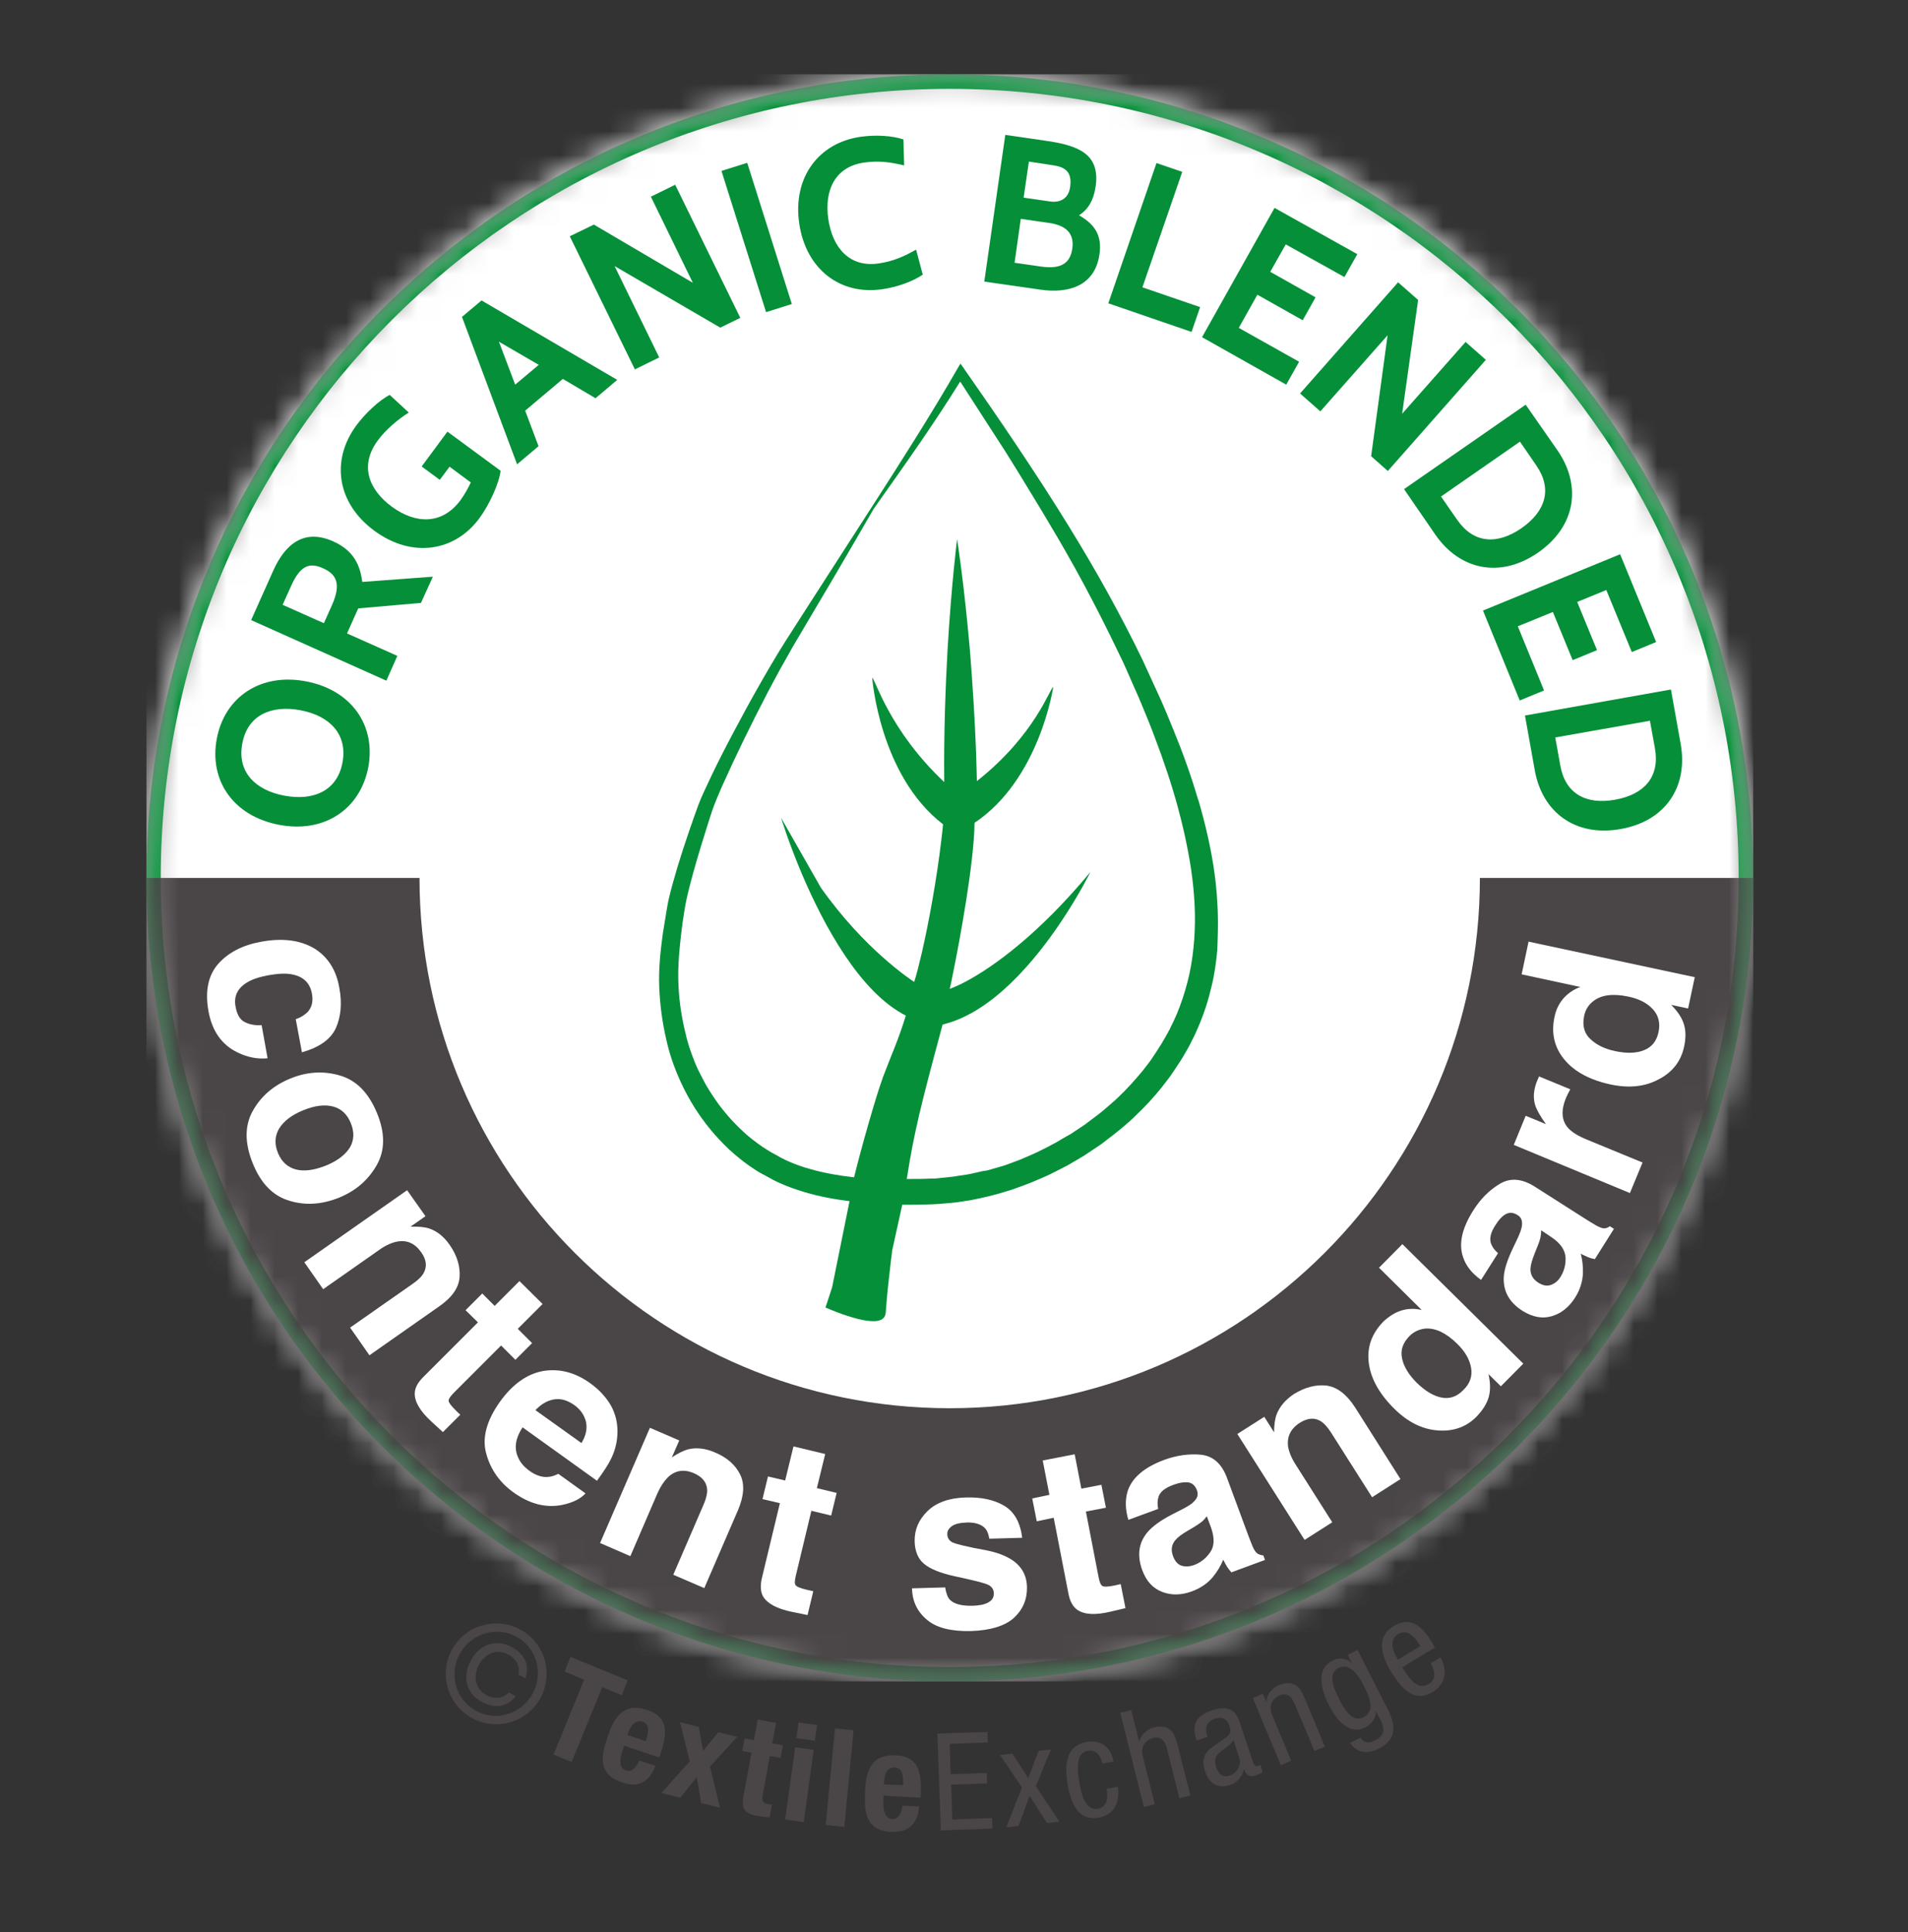 <svg width="80" height="81" viewBox="0 0 80 81" fill="none" xmlns="http://www.w3.org/2000/svg">
<rect x="0" y="0" width="80" height="81" fill="#333333" stroke="none"/>
<mask id="mask0_16455_55084" style="mask-type:luminance" maskUnits="userSpaceOnUse" x="6" y="3" width="68" height="68">
<path d="M73.51 36.805C73.51 55.405 58.43 70.495 39.83 70.495C21.23 70.495 6.14 55.415 6.14 36.805C6.14 18.195 21.22 3.115 39.82 3.115C58.43 3.115 73.51 18.195 73.51 36.805Z" fill="white"/>
</mask>
<g mask="url(#mask0_16455_55084)">
<path d="M73.51 3.115H6.14V70.485H73.51V3.115Z" fill="white"/>
</g>
<mask id="mask1_16455_55084" style="mask-type:luminance" maskUnits="userSpaceOnUse" x="6" y="3" width="68" height="68">
<path d="M73.51 36.805C73.51 55.405 58.43 70.495 39.83 70.495C21.23 70.495 6.14 55.415 6.14 36.805C6.14 18.195 21.22 3.115 39.82 3.115C58.43 3.115 73.51 18.195 73.51 36.805Z" fill="white"/>
</mask>
<g mask="url(#mask1_16455_55084)">
<path d="M39.82 3.115C21.22 3.115 6.14 18.195 6.14 36.795C6.14 55.395 21.22 70.485 39.83 70.485C58.44 70.485 73.51 55.405 73.51 36.795C73.51 18.195 58.43 3.115 39.82 3.115ZM39.82 69.885C21.55 69.885 6.74 55.075 6.74 36.805C6.74 18.535 21.55 3.725 39.82 3.725C58.09 3.725 72.9 18.525 72.9 36.805C72.9 55.085 58.09 69.885 39.82 69.885Z" fill="#058F39"/>
</g>
<mask id="mask2_16455_55084" style="mask-type:luminance" maskUnits="userSpaceOnUse" x="6" y="3" width="68" height="68">
<path d="M73.51 36.805C73.51 55.405 58.43 70.495 39.83 70.495C21.23 70.495 6.14 55.415 6.14 36.805C6.14 18.195 21.22 3.115 39.82 3.115C58.43 3.115 73.51 18.195 73.51 36.805Z" fill="white"/>
</mask>
<g mask="url(#mask2_16455_55084)">
<path d="M73.51 36.805H6.14V70.495H73.51V36.805Z" fill="#4A4546"/>
</g>
<path d="M39.82 59.035C52.097 59.035 62.05 49.083 62.05 36.805C62.05 24.528 52.097 14.575 39.82 14.575C27.543 14.575 17.59 24.528 17.59 36.805C17.59 49.083 27.543 59.035 39.82 59.035Z" fill="white"/>
<path d="M51.06 38.225C51.04 37.695 51 37.175 50.93 36.655C50.79 35.615 50.55 34.585 50.26 33.585L50.23 33.505C49.94 32.515 49.59 31.545 49.2 30.595C49 30.105 48.8 29.615 48.58 29.135C48.47 28.895 48.36 28.655 48.25 28.415L47.92 27.695C47.46 26.735 46.97 25.805 46.46 24.875C45.95 23.955 45.42 23.045 44.87 22.155L44.86 22.135C43.43 19.815 41.89 17.555 40.33 15.325L40.27 15.245L40.22 15.325C39.06 17.345 37.8 19.315 36.54 21.275L36.63 21.335L37.64 19.905C37.98 19.425 38.31 18.945 38.64 18.465C39.3 17.495 39.64 16.985 40.26 15.995L42.19 18.985L42.73 19.855L43.26 20.725C43.61 21.295 43.95 21.865 44.29 22.445L44.31 22.475C44.84 23.385 45.35 24.295 45.83 25.225C46.07 25.685 46.31 26.155 46.54 26.625L46.88 27.325L47.05 27.675L47.21 28.025L47.53 28.755L47.69 29.115L47.77 29.295L47.8 29.375L47.84 29.465C48.04 29.945 48.24 30.425 48.42 30.915C48.79 31.885 49.12 32.865 49.39 33.855L49.42 33.975C49.54 34.425 49.65 34.875 49.74 35.325C49.84 35.815 49.93 36.305 49.99 36.805C50.05 37.295 50.09 37.785 50.1 38.285C50.11 38.775 50.09 39.265 50.04 39.745C49.99 40.225 49.91 40.705 49.79 41.165C49.67 41.625 49.52 42.085 49.34 42.515L49.2 42.825C49.15 42.935 49.08 43.055 49.03 43.175L49 43.225L48.97 43.285L48.88 43.445L48.7 43.755C48.64 43.855 48.57 43.955 48.51 44.055L48.31 44.355C48.25 44.455 48.17 44.545 48.1 44.645L47.88 44.925C47.57 45.295 47.25 45.655 46.9 45.985C46.73 46.155 46.54 46.305 46.36 46.465C46.18 46.625 45.98 46.775 45.79 46.915C45.69 46.985 45.6 47.065 45.5 47.135L45.2 47.335L44.9 47.535L44.58 47.715L44.26 47.905C44.15 47.965 44.04 48.015 43.94 48.075C43.72 48.185 43.51 48.295 43.28 48.395C43.06 48.485 42.84 48.595 42.61 48.675C42.38 48.755 42.16 48.855 41.92 48.915L41.57 49.015L41.4 49.065L41.2 49.095L40.85 49.175L40.67 49.215C40.61 49.225 40.56 49.235 40.5 49.245L40.16 49.295C40.05 49.315 39.94 49.335 39.8 49.345L39.41 49.385L39.22 49.405H39.18H39.16H39.07C38.72 49.425 38.37 49.425 38.02 49.425C38.32 47.495 38.6 46.365 39.5 43.035C39.5 43.035 39.51 42.975 39.52 42.955C39.55 42.945 39.62 42.925 39.62 42.925C41.63 42.395 43.38 40.295 44.48 38.655C45.26 37.495 45.72 36.555 45.72 36.555C43.57 39.145 41.68 40.515 40.5 41.145C40.24 41.285 40.01 41.385 39.82 41.455C39.84 41.395 39.89 41.155 39.96 40.795C40.25 39.385 40.85 36.105 40.86 34.495C43.59 32.675 44.16 28.805 44.16 28.805C44.04 28.795 43.43 30.795 40.96 32.745C40.95 32.375 40.94 32.005 40.93 31.645C40.93 31.645 40.93 31.645 40.93 31.635C40.87 30.025 40.77 28.555 40.67 27.285C40.42 24.425 40.13 22.595 40.13 22.595C40.13 22.595 39.89 24.495 39.73 27.225C39.64 28.855 39.57 30.785 39.59 32.785C37.27 30.605 36.68 28.415 36.57 28.415C36.57 28.415 36.87 32.505 39.54 34.555C39.52 34.765 39.5 34.985 39.47 35.195V35.205C39.27 36.895 38.94 38.685 38.65 39.945C38.53 40.445 38.43 40.865 38.33 41.165C38.2 41.075 36.25 39.805 34.42 37.215L32.75 34.285C32.75 34.285 33.07 35.345 33.66 36.725C34.55 38.795 36.05 41.595 37.98 42.575C37.66 43.625 37.33 44.325 37.01 45.185V45.195C36.73 45.935 36.07 48.275 35.81 49.355C35.18 49.285 34.55 49.175 33.96 49.005C33.64 48.915 33.32 48.805 33.04 48.675C32.97 48.645 32.92 48.625 32.83 48.575L32.71 48.515L32.61 48.455L32.37 48.325L32.25 48.255L32.22 48.235L32.17 48.205C31.89 48.035 31.63 47.835 31.37 47.625C31.12 47.405 30.88 47.175 30.65 46.925C30.43 46.675 30.21 46.415 30.02 46.135C29.83 45.855 29.64 45.575 29.49 45.275C29.41 45.125 29.34 44.975 29.26 44.825C29.19 44.665 29.12 44.515 29.07 44.365C29.04 44.295 29.01 44.215 28.98 44.125L28.9 43.895L28.82 43.625L28.79 43.515L28.76 43.385C28.59 42.715 28.48 42.025 28.45 41.335C28.41 40.655 28.47 39.945 28.55 39.235C28.59 38.875 28.64 38.515 28.7 38.155C28.75 37.835 28.83 37.485 28.92 37.135C29.1 36.435 29.31 35.725 29.53 35.025C29.64 34.675 29.75 34.315 29.86 33.985C29.97 33.665 30.12 33.325 30.26 32.995C30.86 31.655 31.51 30.325 32.19 29.025C32.36 28.695 32.54 28.375 32.71 28.055L32.98 27.575L33.25 27.095L34.38 25.185C34.76 24.545 35.14 23.905 35.51 23.265L36.63 21.335L36.54 21.275L34.13 25.015L32.93 26.885C32.53 27.515 32.16 28.155 31.79 28.805C31.42 29.455 31.07 30.105 30.72 30.765C30.37 31.425 30.03 32.085 29.72 32.755C29.56 33.095 29.4 33.425 29.27 33.775C29.14 34.125 29.02 34.475 28.9 34.825C28.66 35.525 28.43 36.235 28.23 36.955C28.13 37.315 28.03 37.675 27.97 38.045C27.91 38.415 27.85 38.775 27.79 39.145C27.69 39.885 27.61 40.625 27.64 41.375C27.67 42.125 27.77 42.865 27.94 43.595C28.1 44.325 28.37 45.035 28.71 45.705C29.05 46.375 29.47 46.995 29.97 47.565C30.22 47.845 30.48 48.115 30.76 48.355C31.04 48.595 31.34 48.835 31.66 49.035C31.82 49.145 31.98 49.225 32.15 49.315C32.31 49.405 32.47 49.495 32.65 49.575C32.99 49.735 33.35 49.855 33.7 49.965C34.33 50.155 34.97 50.275 35.62 50.355L34.89 53.965C34.81 54.215 34.72 54.475 34.64 54.725L34.61 54.815L34.69 54.845C34.97 54.965 35.25 55.075 35.54 55.165C35.83 55.255 36.12 55.345 36.43 55.375C36.59 55.385 36.75 55.405 36.92 55.335C37.01 55.305 37.1 55.215 37.12 55.115C37.15 55.005 37.14 54.945 37.15 54.865C37.17 54.575 37.2 54.275 37.23 53.975C37.29 53.455 37.34 52.935 37.41 52.415L37.83 50.505C38.26 50.505 38.69 50.505 39.12 50.485C39.39 50.475 39.64 50.445 39.91 50.425C40.04 50.415 40.17 50.395 40.3 50.375L40.69 50.315C41.21 50.215 41.72 50.095 42.22 49.935C42.47 49.865 42.72 49.765 42.97 49.675C43.22 49.585 43.46 49.475 43.7 49.375C43.94 49.275 44.18 49.155 44.41 49.035C44.53 48.975 44.65 48.915 44.76 48.855L45.1 48.655L45.44 48.455L45.77 48.235L46.1 48.015C46.21 47.945 46.31 47.855 46.42 47.775C46.63 47.615 46.84 47.455 47.04 47.285C47.24 47.115 47.44 46.945 47.63 46.755C48.01 46.395 48.37 46.005 48.7 45.595L48.94 45.285C49.02 45.185 49.1 45.075 49.17 44.965L49.39 44.635C49.46 44.525 49.54 44.415 49.6 44.305C49.73 44.075 49.87 43.855 49.98 43.615C50.04 43.495 50.1 43.385 50.15 43.265L50.31 42.895C50.51 42.405 50.67 41.905 50.79 41.385C50.92 40.875 50.99 40.355 51.04 39.825C51.06 39.275 51.08 38.745 51.06 38.225Z" fill="#058F39"/>
<path d="M11.69 34.575C9.77 34.205 8.76 32.705 9.09 30.965C9.42 29.225 10.92 28.195 12.84 28.565C14.76 28.935 15.77 30.435 15.44 32.175C15.1 33.915 13.61 34.945 11.69 34.575ZM11.92 33.355C13.14 33.585 14.14 33.155 14.36 31.965C14.58 30.775 13.82 30.005 12.6 29.775C11.38 29.545 10.38 29.975 10.16 31.165C9.93 32.355 10.7 33.125 11.92 33.355Z" fill="#058F39"/>
<path d="M17.65 25.275L15.02 25.505L14.55 26.555L16.66 27.495L16.2 28.535L10.53 25.995L11.46 23.915C11.95 22.825 12.74 22.145 13.97 22.695C14.85 23.085 15.1 23.715 15.19 24.395L18.15 24.175L17.65 25.275ZM11.85 25.355L13.58 26.125L13.92 25.365C14.34 24.425 14.06 24.055 13.55 23.825C13.02 23.585 12.61 23.655 12.21 24.555L11.85 25.355Z" fill="#058F39"/>
<path d="M15.69 22.245C14.13 21.095 13.86 19.305 14.94 17.835C15.3 17.345 15.89 16.785 16.34 16.555L17.14 17.295C16.7 17.565 16.16 18.025 15.84 18.465C15.07 19.505 15.45 20.515 16.42 21.235C17.44 21.985 18.55 21.995 19.31 20.965C19.46 20.755 19.61 20.505 19.74 20.225L18.85 19.565L18.44 20.115L17.68 19.555L18.76 18.095L20.99 19.735C20.93 20.255 20.52 21.155 20.1 21.725C19.07 23.125 17.27 23.415 15.69 22.245Z" fill="#058F39"/>
<path d="M24.97 16.695L23.6 15.885L22.02 17.215L22.58 18.705L21.68 19.465L19.37 13.285L20.19 12.595L25.88 15.925L24.97 16.695ZM20.92 14.325L21.6 16.125L22.59 15.295L20.92 14.325Z" fill="#058F39"/>
<path d="M30.2 13.735L25.77 11.155L27.64 14.985L26.62 15.485L23.89 9.905L24.9 9.415L29.05 11.855L27.29 8.245L28.31 7.745L31.04 13.325L30.2 13.735Z" fill="#058F39"/>
<path d="M32.12 13.085L30.25 7.165L31.33 6.825L33.2 12.745L32.12 13.085Z" fill="#058F39"/>
<path d="M33.51 9.365C33.23 7.435 34.33 5.985 36.08 5.735C36.72 5.645 37.4 5.685 37.88 5.845L37.91 6.935C37.37 6.805 36.87 6.725 36.23 6.815C35.03 6.985 34.55 7.955 34.73 9.185C34.91 10.415 35.64 11.215 36.83 11.045C37.47 10.955 37.93 10.735 38.41 10.465L38.69 11.515C38.27 11.795 37.63 12.035 36.99 12.125C35.24 12.385 33.79 11.295 33.51 9.365Z" fill="#058F39"/>
<path d="M41.27 11.805L42.15 5.655L43.81 5.895C45.23 6.095 46.13 6.455 45.94 7.815C45.86 8.365 45.64 8.775 45.24 9.025C45.91 9.405 46.21 9.875 46.1 10.655C45.9 12.075 44.67 12.295 43.64 12.145L41.27 11.805ZM42.8 9.175L42.54 11.015L43.65 11.175C44.37 11.275 44.86 11.125 44.96 10.425C45.06 9.715 44.61 9.435 43.98 9.345L42.8 9.175ZM43.14 6.775L42.92 8.285L44.02 8.445C44.34 8.495 44.79 8.415 44.87 7.835C44.96 7.195 44.65 6.995 44.13 6.925L43.14 6.775Z" fill="#058F39"/>
<path d="M46.47 12.715L48.49 6.835L49.57 7.205L47.9 12.045L50.32 12.875L49.96 13.915L46.47 12.715Z" fill="#058F39"/>
<path d="M50.4 14.135L53.44 8.715L56.91 10.655L56.37 11.615L53.91 10.245L53.26 11.395L55.16 12.465L54.62 13.425L52.72 12.355L51.94 13.745L54.47 15.165L53.93 16.125L50.4 14.135Z" fill="#058F39"/>
<path d="M57.49 19.125L58.18 14.055L55.36 17.245L54.51 16.495L58.62 11.835L59.46 12.575L58.79 17.345L61.45 14.335L62.3 15.085L58.19 19.745L57.49 19.125Z" fill="#058F39"/>
<path d="M58.87 20.505L63.97 16.965L65.3 18.875C66.31 20.335 66.1 22.045 64.49 23.165C62.88 24.275 61.2 23.875 60.19 22.425L58.87 20.505ZM63.73 18.515L60.42 20.815L61.1 21.795C61.79 22.785 62.77 22.845 63.79 22.145C64.81 21.435 65.1 20.495 64.41 19.505L63.73 18.515Z" fill="#058F39"/>
<path d="M62.18 25.595L67.93 23.235L69.44 26.915L68.42 27.335L67.35 24.735L66.13 25.235L66.96 27.255L65.94 27.675L65.11 25.655L63.64 26.255L64.74 28.945L63.72 29.365L62.18 25.595Z" fill="#058F39"/>
<path d="M63.94 29.995L70.06 28.905L70.47 31.195C70.78 32.945 69.87 34.415 67.95 34.755C66.03 35.095 64.66 34.035 64.35 32.285L63.94 29.995ZM69.18 30.215L65.21 30.915L65.42 32.085C65.63 33.275 66.5 33.745 67.72 33.525C68.94 33.305 69.6 32.575 69.39 31.375L69.18 30.215Z" fill="#058F39"/>
<path d="M12.4 42.725C12.59 42.665 12.75 42.565 12.89 42.435C13.07 42.245 13.14 41.985 13.08 41.665C13 41.205 12.72 40.935 12.23 40.845C11.97 40.795 11.65 40.815 11.25 40.885C10.87 40.955 10.57 41.055 10.36 41.185C9.96 41.425 9.79 41.765 9.88 42.215C9.94 42.535 10.06 42.745 10.26 42.845C10.45 42.945 10.69 42.995 10.97 42.975L11.22 44.365C10.8 44.405 10.38 44.325 9.97 44.125C9.3 43.805 8.89 43.225 8.74 42.385C8.59 41.545 8.73 40.885 9.15 40.405C9.58 39.925 10.18 39.615 10.97 39.475C11.86 39.315 12.59 39.415 13.17 39.755C13.74 40.105 14.1 40.655 14.23 41.425C14.35 42.075 14.29 42.635 14.08 43.105C13.86 43.575 13.39 43.905 12.66 44.115L12.4 42.725Z" fill="white"/>
<path d="M12.13 50.336C11.45 50.136 10.94 49.615 10.6 48.776C10.26 47.935 10.25 47.206 10.59 46.586C10.93 45.965 11.46 45.505 12.17 45.215C12.87 44.925 13.57 44.886 14.25 45.086C14.94 45.285 15.45 45.806 15.8 46.645C16.15 47.486 16.15 48.215 15.8 48.836C15.45 49.456 14.93 49.916 14.22 50.206C13.5 50.495 12.81 50.545 12.13 50.336ZM12.41 49.026C12.76 49.115 13.17 49.056 13.66 48.865C14.15 48.666 14.48 48.406 14.67 48.105C14.85 47.795 14.86 47.456 14.71 47.086C14.56 46.715 14.31 46.475 13.96 46.386C13.61 46.295 13.2 46.346 12.71 46.545C12.22 46.745 11.89 47.005 11.7 47.316C11.52 47.626 11.5 47.965 11.66 48.346C11.81 48.706 12.06 48.935 12.41 49.026Z" fill="white"/>
<path d="M19.27 53.535C19.24 53.985 18.95 54.395 18.4 54.775L15.49 56.815L14.68 55.655L17.31 53.815C17.54 53.655 17.69 53.505 17.77 53.355C17.91 53.085 17.88 52.805 17.66 52.495C17.39 52.115 17.05 51.965 16.62 52.055C16.4 52.105 16.15 52.215 15.89 52.405L13.55 54.045L12.76 52.915L17.07 49.895L17.84 50.985L17.21 51.425C17.53 51.415 17.79 51.435 17.98 51.495C18.32 51.605 18.61 51.835 18.86 52.195C19.17 52.645 19.3 53.095 19.27 53.535Z" fill="white"/>
<path d="M19.52 54.925L20.22 54.225L20.74 54.745L21.78 53.705L22.75 54.665L21.71 55.705L22.31 56.305L21.61 57.005L21.01 56.405L19.04 58.375C18.89 58.525 18.81 58.645 18.81 58.715C18.81 58.795 18.91 58.925 19.11 59.125C19.14 59.155 19.17 59.185 19.2 59.215C19.23 59.245 19.27 59.275 19.3 59.305L18.57 60.035L18.09 59.595C17.61 59.155 17.38 58.755 17.39 58.415C17.39 58.195 17.51 57.965 17.74 57.735L20.04 55.435L19.52 54.925Z" fill="white"/>
<path d="M25.6 58.895C25.8 59.245 25.9 59.636 25.89 60.066C25.88 60.446 25.79 60.825 25.6 61.196C25.49 61.416 25.3 61.706 25.03 62.075L21.91 59.836C21.62 60.276 21.55 60.685 21.71 61.066C21.8 61.295 21.97 61.495 22.21 61.666C22.46 61.846 22.72 61.935 22.97 61.916C23.11 61.906 23.25 61.865 23.41 61.785L24.55 62.605C24.34 62.836 24.01 62.995 23.58 63.086C22.9 63.225 22.21 63.056 21.52 62.556C20.95 62.145 20.57 61.605 20.39 60.946C20.2 60.285 20.4 59.556 20.96 58.766C21.49 58.026 22.1 57.596 22.77 57.475C23.45 57.365 24.1 57.526 24.73 57.975C25.1 58.236 25.39 58.545 25.6 58.895ZM23.22 58.666C22.94 58.715 22.69 58.865 22.45 59.115L24.38 60.495C24.57 60.185 24.63 59.886 24.57 59.605C24.5 59.325 24.34 59.086 24.07 58.895C23.78 58.696 23.5 58.615 23.22 58.666Z" fill="white"/>
<path d="M31.03 61.806C31.23 62.206 31.2 62.706 30.94 63.316L29.53 66.576L28.23 66.016L29.5 63.075C29.61 62.825 29.66 62.605 29.65 62.446C29.63 62.145 29.45 61.916 29.11 61.766C28.68 61.575 28.31 61.636 28 61.935C27.84 62.096 27.69 62.316 27.56 62.615L26.43 65.236L25.16 64.686L27.25 59.855L28.48 60.386L28.17 61.096C28.44 60.916 28.67 60.806 28.86 60.755C29.2 60.675 29.58 60.715 29.97 60.886C30.48 61.096 30.83 61.406 31.03 61.806Z" fill="white"/>
<path d="M31.97 62.845L32.2 61.895L32.92 62.065L33.27 60.635L34.6 60.955L34.25 62.385L35.08 62.585L34.85 63.535L34.02 63.335L33.37 66.045C33.32 66.255 33.31 66.395 33.36 66.455C33.4 66.515 33.56 66.585 33.83 66.645C33.87 66.655 33.91 66.665 33.96 66.675C34.01 66.685 34.05 66.695 34.1 66.705L33.86 67.705L33.22 67.575C32.58 67.445 32.18 67.225 32 66.935C31.89 66.745 31.87 66.495 31.94 66.175L32.7 63.015L31.97 62.845Z" fill="white"/>
<path d="M39.63 66.546C39.67 66.785 39.73 66.966 39.83 67.066C40.01 67.246 40.33 67.326 40.79 67.316C41.06 67.305 41.28 67.266 41.44 67.175C41.6 67.085 41.67 66.966 41.67 66.805C41.67 66.645 41.6 66.535 41.47 66.456C41.34 66.376 40.85 66.255 40.02 66.076C39.42 65.945 38.99 65.766 38.74 65.555C38.49 65.346 38.36 65.025 38.35 64.615C38.34 64.126 38.52 63.706 38.89 63.346C39.26 62.986 39.8 62.795 40.49 62.776C41.15 62.755 41.69 62.876 42.11 63.126C42.53 63.376 42.78 63.825 42.86 64.466L41.48 64.505C41.45 64.326 41.4 64.186 41.32 64.085C41.16 63.906 40.9 63.816 40.54 63.825C40.24 63.836 40.03 63.886 39.9 63.986C39.77 64.085 39.71 64.195 39.72 64.316C39.72 64.475 39.8 64.585 39.93 64.656C40.07 64.725 40.55 64.846 41.38 64.996C41.93 65.106 42.35 65.296 42.63 65.546C42.91 65.805 43.05 66.126 43.06 66.525C43.07 67.046 42.89 67.475 42.51 67.826C42.13 68.165 41.53 68.346 40.72 68.376C39.89 68.395 39.27 68.246 38.87 67.906C38.46 67.566 38.25 67.126 38.24 66.585L39.63 66.546Z" fill="white"/>
<path d="M43.47 63.776L43.28 62.816L44 62.666L43.72 61.225L45.06 60.965L45.34 62.406L46.18 62.245L46.37 63.206L45.53 63.365L46.06 66.106C46.1 66.316 46.15 66.445 46.22 66.486C46.28 66.525 46.45 66.525 46.73 66.466C46.77 66.456 46.81 66.445 46.86 66.436C46.91 66.425 46.95 66.415 46.99 66.406L47.19 67.415L46.55 67.566C45.92 67.716 45.46 67.686 45.17 67.486C44.99 67.356 44.86 67.135 44.8 66.816L44.18 63.626L43.47 63.776Z" fill="white"/>
<path d="M49.58 63.265C49.81 63.145 49.97 63.045 50.05 62.955C50.21 62.805 50.25 62.655 50.19 62.485C50.12 62.285 49.99 62.165 49.82 62.145C49.65 62.125 49.43 62.155 49.15 62.265C48.84 62.385 48.65 62.535 48.58 62.735C48.53 62.885 48.52 63.055 48.56 63.255L47.31 63.715C47.18 63.275 47.17 62.875 47.28 62.515C47.46 61.955 47.97 61.515 48.8 61.205C49.34 61.005 49.87 60.935 50.37 60.985C50.87 61.045 51.23 61.365 51.45 61.965L52.29 64.235C52.35 64.395 52.42 64.585 52.51 64.805C52.58 64.975 52.65 65.075 52.72 65.125C52.78 65.165 52.87 65.195 52.97 65.206L53.04 65.395L51.63 65.915C51.55 65.825 51.49 65.745 51.44 65.665C51.39 65.585 51.34 65.485 51.29 65.385C51.18 65.645 51.04 65.885 50.85 66.115C50.63 66.375 50.34 66.576 49.99 66.706C49.54 66.876 49.12 66.885 48.73 66.735C48.34 66.585 48.06 66.285 47.89 65.815C47.67 65.205 47.74 64.675 48.11 64.235C48.31 63.995 48.65 63.745 49.13 63.495L49.58 63.265ZM50.6 63.565C50.54 63.645 50.47 63.725 50.4 63.785C50.33 63.845 50.22 63.915 50.08 64.005L49.81 64.165C49.55 64.315 49.38 64.445 49.28 64.565C49.12 64.755 49.09 64.975 49.18 65.225C49.26 65.445 49.38 65.585 49.54 65.635C49.7 65.685 49.87 65.675 50.05 65.615C50.33 65.515 50.56 65.335 50.74 65.075C50.92 64.825 50.93 64.475 50.78 64.045L50.6 63.565Z" fill="white"/>
<path d="M55.62 58.086C56.06 58.145 56.46 58.446 56.82 59.005L58.72 62.005L57.53 62.766L55.81 60.056C55.66 59.825 55.52 59.666 55.37 59.575C55.11 59.416 54.82 59.446 54.5 59.645C54.11 59.895 53.95 60.236 54.01 60.656C54.05 60.876 54.15 61.126 54.33 61.406L55.86 63.816L54.7 64.555L51.88 60.115L53.01 59.395L53.42 60.045C53.42 59.725 53.46 59.465 53.53 59.285C53.66 58.956 53.9 58.675 54.26 58.435C54.72 58.156 55.17 58.035 55.62 58.086Z" fill="white"/>
<path d="M58.77 54.935C59.04 54.855 59.32 54.846 59.61 54.916L57.82 53.145L58.8 52.156L63.87 57.166L62.93 58.115L62.41 57.605C62.49 57.965 62.5 58.285 62.42 58.566C62.34 58.846 62.17 59.115 61.91 59.386C61.48 59.825 60.93 60.016 60.28 59.965C59.63 59.916 59.03 59.615 58.47 59.066C57.83 58.435 57.47 57.785 57.39 57.126C57.31 56.465 57.52 55.895 58.01 55.395C58.25 55.175 58.5 55.016 58.77 54.935ZM61.68 57.336C61.62 56.986 61.42 56.645 61.09 56.325C60.63 55.876 60.19 55.666 59.76 55.696C59.5 55.725 59.28 55.825 59.09 56.016C58.81 56.306 58.71 56.615 58.79 56.965C58.87 57.316 59.08 57.645 59.4 57.965C59.75 58.306 60.09 58.516 60.43 58.586C60.77 58.656 61.08 58.556 61.35 58.276C61.64 58.005 61.74 57.685 61.68 57.336Z" fill="white"/>
<path d="M63.62 51.935C63.73 51.705 63.79 51.525 63.81 51.405C63.84 51.195 63.79 51.035 63.64 50.945C63.46 50.825 63.29 50.815 63.14 50.895C62.99 50.975 62.83 51.145 62.68 51.395C62.5 51.675 62.45 51.915 62.51 52.115C62.56 52.265 62.66 52.405 62.81 52.535L62.1 53.655C61.72 53.385 61.47 53.075 61.35 52.715C61.15 52.155 61.29 51.505 61.77 50.745C62.08 50.255 62.45 49.885 62.89 49.625C63.33 49.365 63.81 49.405 64.35 49.745L66.39 51.045C66.53 51.135 66.71 51.245 66.91 51.365C67.07 51.455 67.19 51.495 67.26 51.495C67.33 51.495 67.42 51.465 67.5 51.405L67.67 51.515L66.87 52.785C66.76 52.765 66.66 52.735 66.57 52.695C66.48 52.655 66.38 52.615 66.28 52.555C66.35 52.825 66.38 53.105 66.37 53.395C66.35 53.735 66.25 54.065 66.05 54.385C65.79 54.795 65.47 55.055 65.07 55.175C64.67 55.295 64.26 55.215 63.84 54.955C63.29 54.605 63.03 54.145 63.05 53.565C63.06 53.245 63.19 52.845 63.42 52.355L63.62 51.935ZM64.62 51.575C64.62 51.675 64.61 51.775 64.59 51.875C64.57 51.965 64.53 52.095 64.47 52.235L64.35 52.535C64.24 52.815 64.18 53.025 64.17 53.175C64.16 53.425 64.27 53.625 64.49 53.765C64.69 53.895 64.87 53.925 65.03 53.865C65.19 53.805 65.32 53.705 65.42 53.545C65.58 53.295 65.66 53.005 65.64 52.705C65.62 52.405 65.43 52.115 65.05 51.865L64.62 51.575Z" fill="white"/>
<path d="M64.48 45.235C64.49 45.215 64.51 45.185 64.53 45.125L65.84 45.665C65.8 45.745 65.76 45.815 65.73 45.875C65.7 45.935 65.68 45.985 65.66 46.025C65.45 46.535 65.47 46.955 65.73 47.265C65.88 47.445 66.15 47.615 66.54 47.775L68.87 48.735L68.34 50.015L63.47 47.995L63.97 46.775L64.82 47.125C64.58 46.795 64.43 46.525 64.37 46.335C64.27 46.015 64.3 45.665 64.46 45.285C64.47 45.265 64.48 45.245 64.48 45.235Z" fill="white"/>
<path d="M65.56 41.846C65.75 41.636 65.98 41.475 66.26 41.376L63.8 40.846L64.09 39.475L71.06 40.965L70.78 42.276L70.07 42.126C70.33 42.386 70.51 42.645 70.6 42.925C70.69 43.206 70.69 43.526 70.61 43.886C70.48 44.486 70.13 44.946 69.55 45.245C68.98 45.556 68.31 45.626 67.54 45.465C66.66 45.276 66.01 44.925 65.59 44.416C65.17 43.906 65.03 43.306 65.18 42.626C65.24 42.325 65.37 42.066 65.56 41.846ZM69.3 42.306C69.06 42.045 68.71 41.865 68.26 41.776C67.63 41.645 67.14 41.706 66.81 41.965C66.6 42.126 66.47 42.336 66.42 42.596C66.34 42.986 66.42 43.316 66.68 43.556C66.94 43.806 67.29 43.975 67.73 44.066C68.21 44.166 68.61 44.156 68.93 44.026C69.26 43.895 69.46 43.645 69.54 43.266C69.62 42.886 69.54 42.566 69.3 42.306Z" fill="white"/>
<path d="M21.8 68.305C22.83 68.855 23.22 70.135 22.67 71.165C22.12 72.195 20.84 72.585 19.81 72.035C18.78 71.485 18.39 70.205 18.94 69.175C19.49 68.145 20.77 67.755 21.8 68.305ZM22.34 70.985C22.8 70.125 22.49 69.055 21.64 68.605C20.79 68.155 19.74 68.485 19.27 69.345C18.81 70.205 19.12 71.275 19.97 71.725C20.82 72.185 21.88 71.845 22.34 70.985ZM21.62 71.105C21.28 71.575 20.71 71.625 20.22 71.355C19.54 70.995 19.37 70.295 19.74 69.615C20.1 68.935 20.77 68.685 21.46 69.045C21.96 69.315 22.24 69.795 22.03 70.355L21.73 70.195C21.82 69.895 21.67 69.545 21.3 69.355C20.83 69.105 20.33 69.325 20.08 69.795C19.83 70.265 19.92 70.805 20.39 71.055C20.76 71.255 21.14 71.185 21.33 70.945L21.62 71.105Z" fill="#4A4546"/>
<path d="M26.32 70.445L26.07 71.065L25.25 70.725L23.97 73.865L23.21 73.555L24.49 70.415L23.67 70.075L23.92 69.455L26.32 70.445Z" fill="#4A4546"/>
<path d="M26.17 73.185L26.09 73.415C25.98 73.755 25.96 74.115 26.23 74.215C26.48 74.295 26.64 74.145 26.81 73.805L27.48 74.025C27.23 74.695 26.78 74.965 26.08 74.725C25 74.365 25.23 73.515 25.48 72.795C25.74 72.015 26.13 71.345 27.14 71.685C28 71.965 28 72.615 27.7 73.505L27.64 73.675L26.17 73.185ZM27.08 72.995C27.21 72.545 27.24 72.285 26.93 72.175C26.63 72.075 26.44 72.355 26.35 72.625L26.31 72.735L27.08 72.995Z" fill="#4A4546"/>
<path d="M30.12 72.615L30.91 72.815L29.77 74.055L30.19 75.785L29.4 75.585L29.21 74.505L28.52 75.365L27.73 75.165L28.92 73.835L28.51 72.195L29.3 72.395L29.48 73.395L30.12 72.615Z" fill="#4A4546"/>
<path d="M31.77 72.085L32.54 72.225L32.38 73.085L32.83 73.165L32.73 73.695L32.28 73.615L31.98 75.245C31.94 75.475 31.97 75.585 32.19 75.626C32.25 75.635 32.32 75.645 32.37 75.645L32.27 76.185C32.1 76.175 31.94 76.156 31.76 76.126C31.16 76.016 31.08 75.805 31.19 75.195L31.51 73.475L31.12 73.405L31.22 72.876L31.61 72.945L31.77 72.085Z" fill="#4A4546"/>
<path d="M33.34 73.245L34.12 73.355L33.7 76.385L32.92 76.275L33.34 73.245ZM33.48 72.205L34.26 72.315L34.17 72.975L33.39 72.865L33.48 72.205Z" fill="#4A4546"/>
<path d="M35.01 72.455L35.79 72.535L35.4 76.585L34.62 76.505L35.01 72.455Z" fill="#4A4546"/>
<path d="M37.05 75.275L37.04 75.525C37.03 75.885 37.11 76.235 37.4 76.255C37.66 76.265 37.78 76.065 37.84 75.695L38.54 75.725C38.48 76.435 38.13 76.815 37.39 76.795C36.25 76.755 36.24 75.875 36.27 75.115C36.3 74.295 36.49 73.535 37.55 73.585C38.47 73.615 38.65 74.245 38.61 75.185L38.6 75.365L37.05 75.275ZM37.87 74.835C37.87 74.365 37.82 74.105 37.5 74.095C37.19 74.085 37.08 74.405 37.07 74.685V74.805L37.87 74.835Z" fill="#4A4546"/>
<path d="M39.3 72.675L41.4 72.605L41.42 73.045L39.82 73.105L39.86 74.375L41.37 74.325L41.39 74.765L39.88 74.815L39.93 76.275L41.6 76.215L41.62 76.655L39.45 76.735L39.3 72.675Z" fill="#4A4546"/>
<path d="M41.93 73.575L42.45 73.515L43.11 74.535L43.55 73.395L44.07 73.335L43.43 74.876L44.42 76.365L43.9 76.425L43.17 75.285L42.71 76.545L42.19 76.605L42.85 74.935L41.93 73.575Z" fill="#4A4546"/>
<path d="M46.22 73.935C46.17 73.645 45.99 73.335 45.63 73.395C45.34 73.445 45.07 73.645 45.26 74.745C45.33 75.135 45.47 75.925 46.04 75.825C46.44 75.755 46.46 75.315 46.4 74.985L46.87 74.905C46.95 75.385 46.83 76.065 46.08 76.195C45.35 76.325 44.95 75.865 44.77 74.835C44.64 74.085 44.63 73.195 45.56 73.025C46.38 72.885 46.63 73.505 46.69 73.845L46.22 73.935Z" fill="#4A4546"/>
<path d="M46.97 71.805L47.43 71.685L47.76 73.005H47.77C47.83 72.735 48.11 72.475 48.38 72.415C49.14 72.225 49.29 72.815 49.38 73.165L49.91 75.265L49.45 75.385L48.94 73.345C48.88 73.115 48.77 72.755 48.35 72.855C48.1 72.915 47.81 73.165 47.91 73.595L48.42 75.635L47.96 75.755L46.97 71.805Z" fill="#4A4546"/>
<path d="M50.17 72.965C49.95 72.305 50.14 71.925 50.83 71.695C51.71 71.405 51.89 71.935 51.99 72.235L52.53 73.845C52.57 73.965 52.61 74.075 52.75 74.035C52.81 74.015 52.83 73.995 52.85 73.975L52.94 74.295C52.91 74.315 52.8 74.375 52.69 74.415C52.52 74.475 52.3 74.545 52.16 74.175H52.15C52.09 74.485 51.86 74.735 51.59 74.825C51.05 75.005 50.69 74.765 50.52 74.245C50.39 73.835 50.46 73.505 50.8 73.265L51.35 72.875C51.65 72.665 51.61 72.575 51.54 72.325C51.45 72.055 51.24 71.955 50.93 72.055C50.43 72.215 50.59 72.685 50.62 72.785L50.63 72.815L50.17 72.965ZM51.72 72.945C51.61 73.175 51.22 73.355 51.06 73.545C50.94 73.685 50.91 73.825 50.99 74.075C51.09 74.365 51.26 74.535 51.56 74.435C51.86 74.335 52.06 73.985 51.96 73.695L51.72 72.945Z" fill="#4A4546"/>
<path d="M52.53 71.185L52.95 71.005L53.09 71.335H53.1C53.11 71.025 53.34 70.765 53.61 70.645C54.35 70.335 54.59 70.895 54.72 71.225L55.55 73.225L55.11 73.405L54.3 71.465C54.21 71.245 54.05 70.905 53.65 71.075C53.41 71.175 53.16 71.465 53.33 71.875L54.14 73.815L53.7 73.995L52.53 71.185Z" fill="#4A4546"/>
<path d="M58.21 71.705C58.62 72.515 58.4 73.005 57.85 73.285C57.68 73.375 57.03 73.705 56.61 73.065L57.04 72.845C57.19 73.085 57.43 73.085 57.65 72.965C58.2 72.685 57.96 72.275 57.87 72.085L57.69 71.735H57.68C57.71 72.015 57.52 72.275 57.25 72.415C56.46 72.815 55.9 71.845 55.72 71.485C55.35 70.745 55.19 69.955 55.88 69.605C56.17 69.455 56.52 69.535 56.68 69.725H56.69L56.51 69.375L56.92 69.165L58.21 71.705ZM56.16 71.255C56.38 71.695 56.73 72.215 57.16 71.995C57.62 71.765 57.49 71.275 57.21 70.715C56.94 70.185 56.58 69.695 56.12 69.925C55.72 70.135 55.83 70.605 56.16 71.255Z" fill="#4A4546"/>
<path d="M58.8 69.895C59.04 70.295 59.41 70.895 59.91 70.595C60.3 70.355 60.1 69.915 59.99 69.725L60.4 69.475C60.57 69.755 60.79 70.495 60.08 70.925C59.44 71.315 58.91 71.025 58.36 70.135C57.96 69.485 57.63 68.645 58.44 68.165C59.24 67.685 59.73 68.335 60.07 68.895L60.17 69.065L58.8 69.895ZM59.55 69.005L59.46 68.865C59.28 68.575 58.98 68.285 58.62 68.505C58.19 68.765 58.46 69.325 58.56 69.475L58.62 69.575L59.55 69.005Z" fill="#4A4546"/>
</svg>

